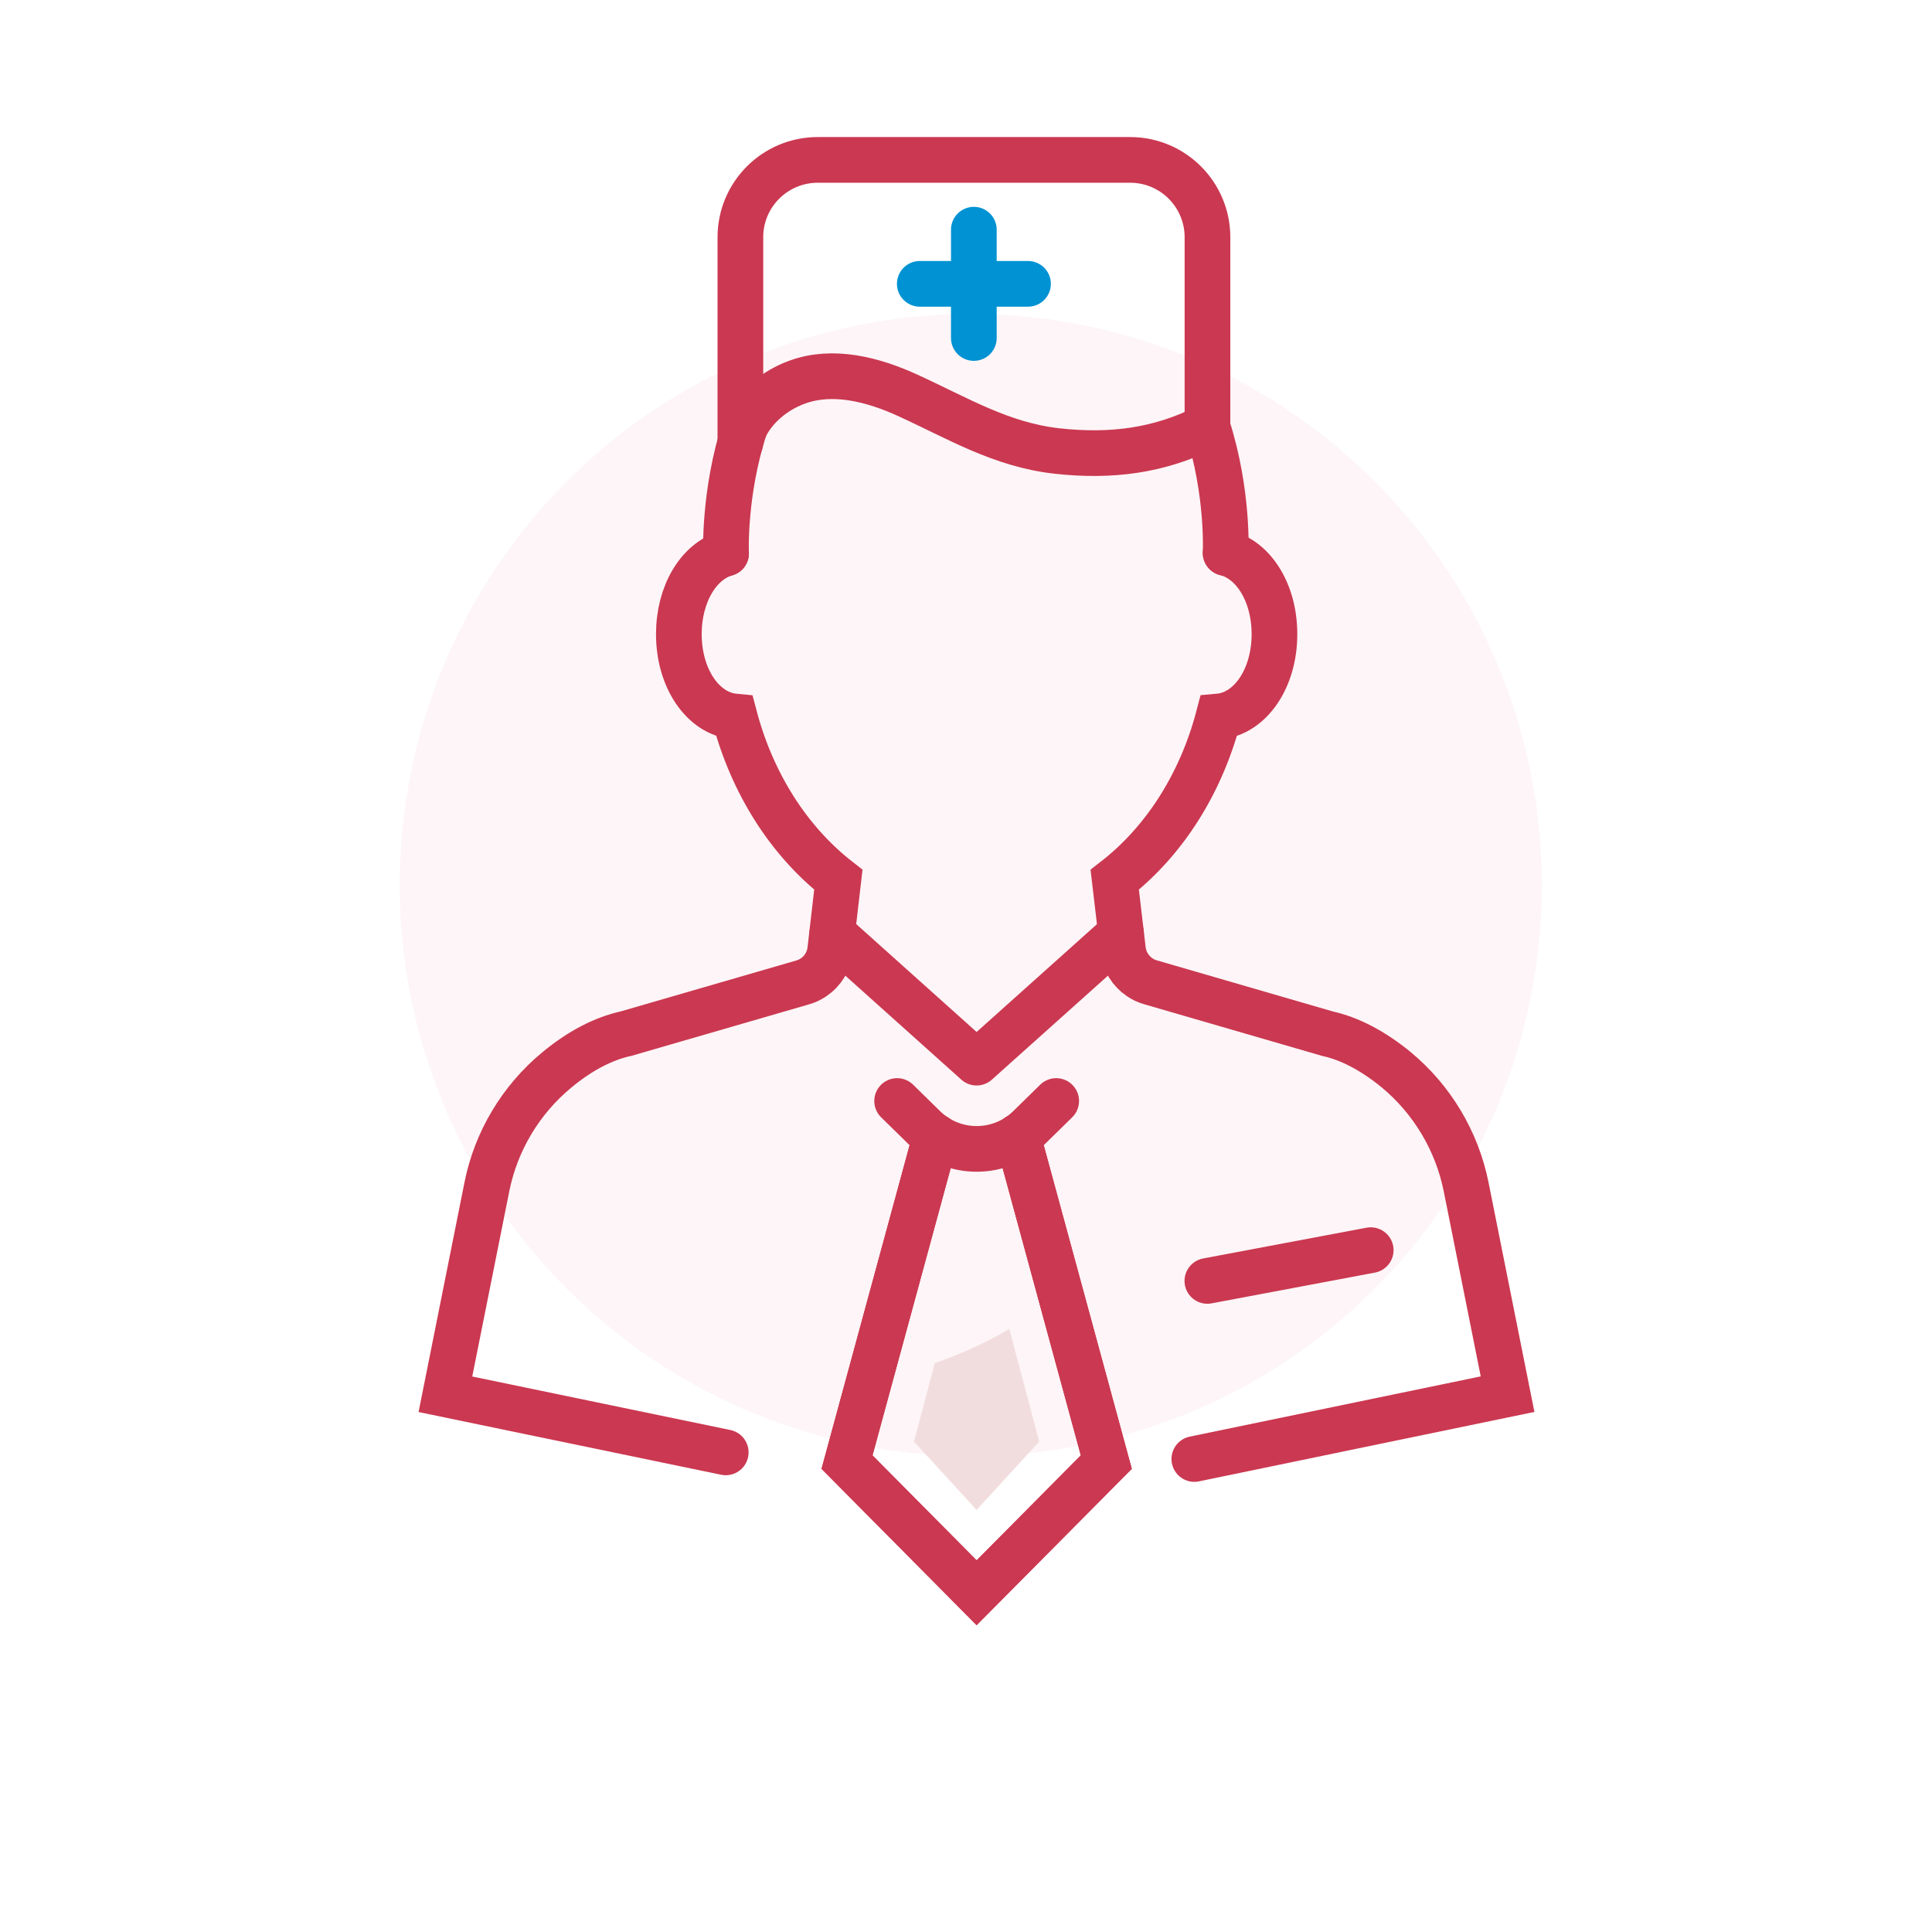 <svg width="140" height="140" viewBox="0 0 140 140" fill="none" xmlns="http://www.w3.org/2000/svg">
<circle opacity="0.05" cx="70.348" cy="64.135" r="41.381" fill="#CB3851"/>
<path d="M76.536 79.783L74.578 81.703C72.464 83.77 69.081 83.77 66.967 81.703L65.009 79.783" stroke="#CB3851" stroke-width="3.31" stroke-miterlimit="10" stroke-linecap="round" stroke-linejoin="round"/>
<path d="M73.749 82.369L80.167 105.95L70.769 115.418L61.378 105.95L67.796 82.369" stroke="#CB3851" stroke-width="3.31" stroke-miterlimit="10" stroke-linecap="round"/>
<path d="M73.749 82.369L80.167 105.95L70.769 115.418L61.378 105.95L67.796 82.369" stroke="#CB3851" stroke-width="3.31" stroke-miterlimit="10" stroke-linecap="round"/>
<path d="M86.546 105.725L109.244 101.026L106.241 86C105.575 82.686 103.779 79.675 101.17 77.515C99.498 76.144 97.81 75.262 96.2 74.906L83.372 71.182C83.093 71.105 82.83 70.981 82.59 70.818C81.916 70.362 81.467 69.634 81.374 68.829L80.778 63.75C84.371 60.963 87.026 56.79 88.303 51.921C90.595 51.72 92.352 49.173 92.352 45.952C92.352 42.979 90.858 40.579 88.814 40.068" stroke="#CB3851" stroke-width="3.31" stroke-miterlimit="10" stroke-linecap="round"/>
<path d="M52.614 40.099C50.632 40.664 49.192 43.033 49.192 45.952C49.192 49.165 50.941 51.704 53.225 51.921C54.51 56.783 57.166 60.955 60.75 63.75L60.162 68.829C60.069 69.641 59.628 70.369 58.946 70.826C58.706 70.989 58.443 71.112 58.164 71.19L45.375 74.898C43.718 75.262 42.023 76.144 40.359 77.523C37.734 79.69 35.938 82.702 35.28 86.007L32.276 101.034L52.59 105.245" stroke="#CB3851" stroke-width="3.31" stroke-miterlimit="10" stroke-linecap="round"/>
<path d="M53.976 30.964C52.42 35.741 52.613 40.099 52.613 40.099" stroke="#CB3851" stroke-width="3.31" stroke-miterlimit="10" stroke-linecap="round"/>
<path d="M88.814 40.069C88.814 40.069 89.031 35.695 87.49 30.918" stroke="#CB3851" stroke-width="3.31" stroke-miterlimit="10" stroke-linecap="round"/>
<path d="M87.489 30.91C84.013 32.683 80.475 33.109 76.605 32.683C72.548 32.234 69.382 30.291 65.766 28.642C63.258 27.496 60.355 26.745 57.769 27.69C56.174 28.271 54.719 29.44 53.976 30.965" stroke="#CB3851" stroke-width="3.31" stroke-miterlimit="10" stroke-linecap="round"/>
<path d="M81.234 67.629L70.768 77.004L60.309 67.629" stroke="#CB3851" stroke-width="3.31" stroke-miterlimit="10" stroke-linecap="round" stroke-linejoin="round"/>
<path d="M87.49 92.82L99.327 90.591" stroke="#CB3851" stroke-width="3.31" stroke-miterlimit="10" stroke-linecap="round" stroke-linejoin="round"/>
<path d="M53.651 32.056V17.192C53.651 14.095 56.16 11.587 59.256 11.587H81.893C84.99 11.587 87.498 14.095 87.498 17.192V30.91" stroke="#CB3851" stroke-width="3.31" stroke-miterlimit="10" stroke-linecap="round"/>
<path d="M70.568 24.493V16.643" stroke="#0092D3" stroke-width="3.31" stroke-miterlimit="10" stroke-linecap="round"/>
<path d="M66.651 20.568H74.494" stroke="#0092D3" stroke-width="3.31" stroke-miterlimit="10" stroke-linecap="round"/>
<path d="M66.231 104.464L70.767 109.418L75.304 104.464L73.136 96.289C71.185 97.473 69.234 98.263 67.74 98.774L66.231 104.464Z" fill="#F2DDDE"/>
</svg>
